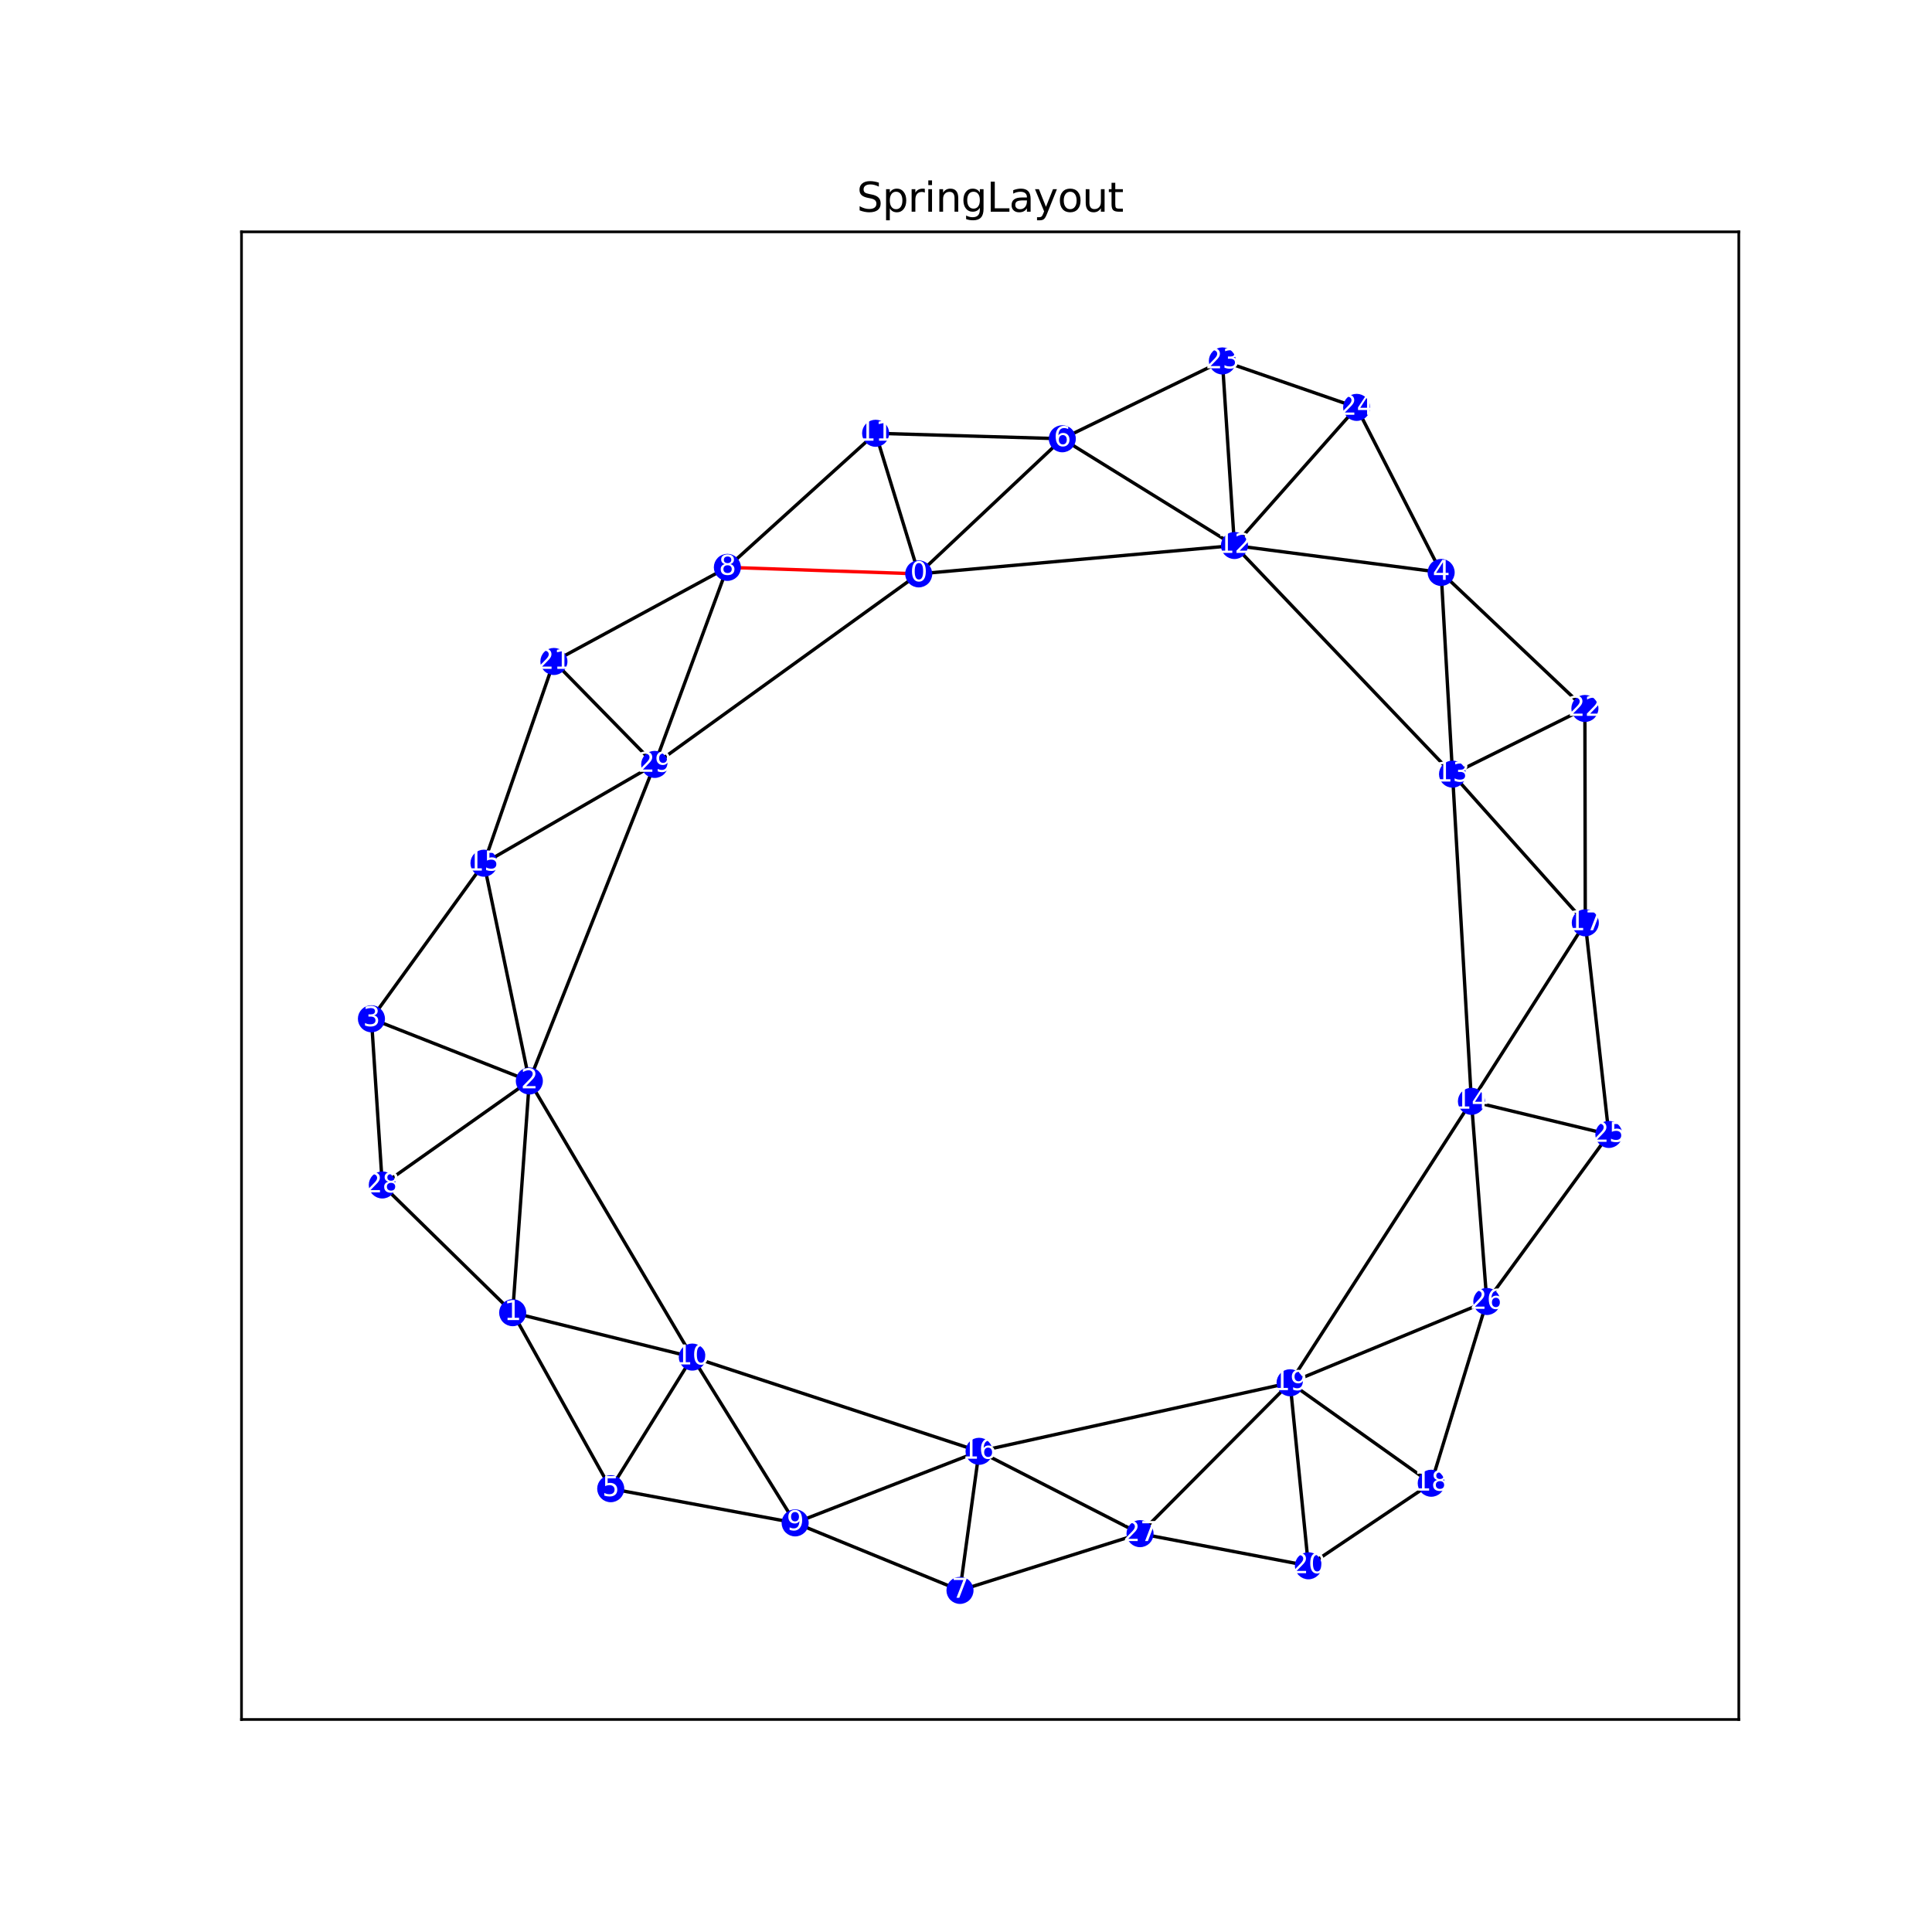 <?xml version="1.0" encoding="utf-8" standalone="no"?>
<!DOCTYPE svg PUBLIC "-//W3C//DTD SVG 1.1//EN"
  "http://www.w3.org/Graphics/SVG/1.1/DTD/svg11.dtd">
<svg xmlns:xlink="http://www.w3.org/1999/xlink" width="576pt" height="576pt" viewBox="0 0 576 576" xmlns="http://www.w3.org/2000/svg" version="1.1">
 <defs>
  <style type="text/css">*{stroke-linejoin: round; stroke-linecap: butt}</style>
 </defs>
 <g id="figure_1">
  <g id="patch_1">
   <path d="M 0 576 
L 576 576 
L 576 0 
L 0 0 
z
" style="fill: #ffffff"/>
  </g>
  <g id="axes_1">
   <g id="patch_2">
    <path d="M 72 512.64 
L 518.4 512.64 
L 518.4 69.12 
L 72 69.12 
z
" style="fill: #ffffff"/>
   </g>
   <g id="LineCollection_1">
    <path d="M 273.902 171.094 
L 216.857 169.152 
" clip-path="url(#pe4c552f445)" style="fill: none; stroke: #ff0000"/>
    <path d="M 273.902 171.094 
L 195.187 227.896 
" clip-path="url(#pe4c552f445)" style="fill: none; stroke: #000000"/>
    <path d="M 273.902 171.094 
L 368.033 162.633 
" clip-path="url(#pe4c552f445)" style="fill: none; stroke: #000000"/>
    <path d="M 273.902 171.094 
L 316.706 130.812 
" clip-path="url(#pe4c552f445)" style="fill: none; stroke: #000000"/>
    <path d="M 273.902 171.094 
L 261.055 129.176 
" clip-path="url(#pe4c552f445)" style="fill: none; stroke: #000000"/>
    <path d="M 152.845 391.356 
L 182.08 443.836 
" clip-path="url(#pe4c552f445)" style="fill: none; stroke: #000000"/>
    <path d="M 152.845 391.356 
L 206.406 404.594 
" clip-path="url(#pe4c552f445)" style="fill: none; stroke: #000000"/>
    <path d="M 152.845 391.356 
L 113.98 353.281 
" clip-path="url(#pe4c552f445)" style="fill: none; stroke: #000000"/>
    <path d="M 152.845 391.356 
L 157.81 322.279 
" clip-path="url(#pe4c552f445)" style="fill: none; stroke: #000000"/>
    <path d="M 157.81 322.279 
L 113.98 353.281 
" clip-path="url(#pe4c552f445)" style="fill: none; stroke: #000000"/>
    <path d="M 157.81 322.279 
L 206.406 404.594 
" clip-path="url(#pe4c552f445)" style="fill: none; stroke: #000000"/>
    <path d="M 157.81 322.279 
L 144.29 257.347 
" clip-path="url(#pe4c552f445)" style="fill: none; stroke: #000000"/>
    <path d="M 157.81 322.279 
L 110.737 303.733 
" clip-path="url(#pe4c552f445)" style="fill: none; stroke: #000000"/>
    <path d="M 157.81 322.279 
L 195.187 227.896 
" clip-path="url(#pe4c552f445)" style="fill: none; stroke: #000000"/>
    <path d="M 110.737 303.733 
L 144.29 257.347 
" clip-path="url(#pe4c552f445)" style="fill: none; stroke: #000000"/>
    <path d="M 110.737 303.733 
L 113.98 353.281 
" clip-path="url(#pe4c552f445)" style="fill: none; stroke: #000000"/>
    <path d="M 429.656 170.664 
L 368.033 162.633 
" clip-path="url(#pe4c552f445)" style="fill: none; stroke: #000000"/>
    <path d="M 429.656 170.664 
L 404.473 121.452 
" clip-path="url(#pe4c552f445)" style="fill: none; stroke: #000000"/>
    <path d="M 429.656 170.664 
L 433.053 230.8 
" clip-path="url(#pe4c552f445)" style="fill: none; stroke: #000000"/>
    <path d="M 429.656 170.664 
L 472.513 211.221 
" clip-path="url(#pe4c552f445)" style="fill: none; stroke: #000000"/>
    <path d="M 182.08 443.836 
L 237.059 454.026 
" clip-path="url(#pe4c552f445)" style="fill: none; stroke: #000000"/>
    <path d="M 182.08 443.836 
L 206.406 404.594 
" clip-path="url(#pe4c552f445)" style="fill: none; stroke: #000000"/>
    <path d="M 316.706 130.812 
L 261.055 129.176 
" clip-path="url(#pe4c552f445)" style="fill: none; stroke: #000000"/>
    <path d="M 316.706 130.812 
L 368.033 162.633 
" clip-path="url(#pe4c552f445)" style="fill: none; stroke: #000000"/>
    <path d="M 316.706 130.812 
L 364.438 107.607 
" clip-path="url(#pe4c552f445)" style="fill: none; stroke: #000000"/>
    <path d="M 286.206 474.153 
L 237.059 454.026 
" clip-path="url(#pe4c552f445)" style="fill: none; stroke: #000000"/>
    <path d="M 286.206 474.153 
L 339.887 457.237 
" clip-path="url(#pe4c552f445)" style="fill: none; stroke: #000000"/>
    <path d="M 286.206 474.153 
L 291.894 432.689 
" clip-path="url(#pe4c552f445)" style="fill: none; stroke: #000000"/>
    <path d="M 216.857 169.152 
L 165.14 197.206 
" clip-path="url(#pe4c552f445)" style="fill: none; stroke: #000000"/>
    <path d="M 216.857 169.152 
L 195.187 227.896 
" clip-path="url(#pe4c552f445)" style="fill: none; stroke: #000000"/>
    <path d="M 216.857 169.152 
L 261.055 129.176 
" clip-path="url(#pe4c552f445)" style="fill: none; stroke: #000000"/>
    <path d="M 237.059 454.026 
L 206.406 404.594 
" clip-path="url(#pe4c552f445)" style="fill: none; stroke: #000000"/>
    <path d="M 237.059 454.026 
L 291.894 432.689 
" clip-path="url(#pe4c552f445)" style="fill: none; stroke: #000000"/>
    <path d="M 206.406 404.594 
L 291.894 432.689 
" clip-path="url(#pe4c552f445)" style="fill: none; stroke: #000000"/>
    <path d="M 368.033 162.633 
L 433.053 230.8 
" clip-path="url(#pe4c552f445)" style="fill: none; stroke: #000000"/>
    <path d="M 368.033 162.633 
L 404.473 121.452 
" clip-path="url(#pe4c552f445)" style="fill: none; stroke: #000000"/>
    <path d="M 368.033 162.633 
L 364.438 107.607 
" clip-path="url(#pe4c552f445)" style="fill: none; stroke: #000000"/>
    <path d="M 433.053 230.8 
L 438.69 328.344 
" clip-path="url(#pe4c552f445)" style="fill: none; stroke: #000000"/>
    <path d="M 433.053 230.8 
L 472.633 275.126 
" clip-path="url(#pe4c552f445)" style="fill: none; stroke: #000000"/>
    <path d="M 433.053 230.8 
L 472.513 211.221 
" clip-path="url(#pe4c552f445)" style="fill: none; stroke: #000000"/>
    <path d="M 438.69 328.344 
L 384.625 412.252 
" clip-path="url(#pe4c552f445)" style="fill: none; stroke: #000000"/>
    <path d="M 438.69 328.344 
L 443.275 388.015 
" clip-path="url(#pe4c552f445)" style="fill: none; stroke: #000000"/>
    <path d="M 438.69 328.344 
L 479.663 338.214 
" clip-path="url(#pe4c552f445)" style="fill: none; stroke: #000000"/>
    <path d="M 438.69 328.344 
L 472.633 275.126 
" clip-path="url(#pe4c552f445)" style="fill: none; stroke: #000000"/>
    <path d="M 144.29 257.347 
L 195.187 227.896 
" clip-path="url(#pe4c552f445)" style="fill: none; stroke: #000000"/>
    <path d="M 144.29 257.347 
L 165.14 197.206 
" clip-path="url(#pe4c552f445)" style="fill: none; stroke: #000000"/>
    <path d="M 291.894 432.689 
L 384.625 412.252 
" clip-path="url(#pe4c552f445)" style="fill: none; stroke: #000000"/>
    <path d="M 291.894 432.689 
L 339.887 457.237 
" clip-path="url(#pe4c552f445)" style="fill: none; stroke: #000000"/>
    <path d="M 472.633 275.126 
L 479.663 338.214 
" clip-path="url(#pe4c552f445)" style="fill: none; stroke: #000000"/>
    <path d="M 472.633 275.126 
L 472.513 211.221 
" clip-path="url(#pe4c552f445)" style="fill: none; stroke: #000000"/>
    <path d="M 426.705 442.206 
L 443.275 388.015 
" clip-path="url(#pe4c552f445)" style="fill: none; stroke: #000000"/>
    <path d="M 426.705 442.206 
L 390.086 466.818 
" clip-path="url(#pe4c552f445)" style="fill: none; stroke: #000000"/>
    <path d="M 426.705 442.206 
L 384.625 412.252 
" clip-path="url(#pe4c552f445)" style="fill: none; stroke: #000000"/>
    <path d="M 384.625 412.252 
L 339.887 457.237 
" clip-path="url(#pe4c552f445)" style="fill: none; stroke: #000000"/>
    <path d="M 384.625 412.252 
L 390.086 466.818 
" clip-path="url(#pe4c552f445)" style="fill: none; stroke: #000000"/>
    <path d="M 384.625 412.252 
L 443.275 388.015 
" clip-path="url(#pe4c552f445)" style="fill: none; stroke: #000000"/>
    <path d="M 390.086 466.818 
L 339.887 457.237 
" clip-path="url(#pe4c552f445)" style="fill: none; stroke: #000000"/>
    <path d="M 165.14 197.206 
L 195.187 227.896 
" clip-path="url(#pe4c552f445)" style="fill: none; stroke: #000000"/>
    <path d="M 364.438 107.607 
L 404.473 121.452 
" clip-path="url(#pe4c552f445)" style="fill: none; stroke: #000000"/>
    <path d="M 479.663 338.214 
L 443.275 388.015 
" clip-path="url(#pe4c552f445)" style="fill: none; stroke: #000000"/>
   </g>
   <g id="matplotlib.axis_1">
    <g id="xtick_1"/>
    <g id="xtick_2"/>
    <g id="xtick_3"/>
    <g id="xtick_4"/>
    <g id="xtick_5"/>
   </g>
   <g id="matplotlib.axis_2">
    <g id="ytick_1"/>
    <g id="ytick_2"/>
    <g id="ytick_3"/>
    <g id="ytick_4"/>
    <g id="ytick_5"/>
    <g id="ytick_6"/>
    <g id="ytick_7"/>
   </g>
   <g id="PathCollection_1">
    <defs>
     <path id="m49fd303c48" d="M 0 3.536 
C 0.938 3.536 1.837 3.163 2.5 2.5 
C 3.163 1.837 3.536 0.938 3.536 0 
C 3.536 -0.938 3.163 -1.837 2.5 -2.5 
C 1.837 -3.163 0.938 -3.536 0 -3.536 
C -0.938 -3.536 -1.837 -3.163 -2.5 -2.5 
C -3.163 -1.837 -3.536 -0.938 -3.536 0 
C -3.536 0.938 -3.163 1.837 -2.5 2.5 
C -1.837 3.163 -0.938 3.536 0 3.536 
z
" style="stroke: #0000ff"/>
    </defs>
    <g clip-path="url(#pe4c552f445)">
     <use xlink:href="#m49fd303c48" x="273.902" y="171.094" style="fill: #0000ff; stroke: #0000ff"/>
     <use xlink:href="#m49fd303c48" x="152.845" y="391.356" style="fill: #0000ff; stroke: #0000ff"/>
     <use xlink:href="#m49fd303c48" x="157.81" y="322.279" style="fill: #0000ff; stroke: #0000ff"/>
     <use xlink:href="#m49fd303c48" x="110.737" y="303.733" style="fill: #0000ff; stroke: #0000ff"/>
     <use xlink:href="#m49fd303c48" x="429.656" y="170.664" style="fill: #0000ff; stroke: #0000ff"/>
     <use xlink:href="#m49fd303c48" x="182.08" y="443.836" style="fill: #0000ff; stroke: #0000ff"/>
     <use xlink:href="#m49fd303c48" x="316.706" y="130.812" style="fill: #0000ff; stroke: #0000ff"/>
     <use xlink:href="#m49fd303c48" x="286.206" y="474.153" style="fill: #0000ff; stroke: #0000ff"/>
     <use xlink:href="#m49fd303c48" x="216.857" y="169.152" style="fill: #0000ff; stroke: #0000ff"/>
     <use xlink:href="#m49fd303c48" x="237.059" y="454.026" style="fill: #0000ff; stroke: #0000ff"/>
     <use xlink:href="#m49fd303c48" x="206.406" y="404.594" style="fill: #0000ff; stroke: #0000ff"/>
     <use xlink:href="#m49fd303c48" x="261.055" y="129.176" style="fill: #0000ff; stroke: #0000ff"/>
     <use xlink:href="#m49fd303c48" x="368.033" y="162.633" style="fill: #0000ff; stroke: #0000ff"/>
     <use xlink:href="#m49fd303c48" x="433.053" y="230.8" style="fill: #0000ff; stroke: #0000ff"/>
     <use xlink:href="#m49fd303c48" x="438.69" y="328.344" style="fill: #0000ff; stroke: #0000ff"/>
     <use xlink:href="#m49fd303c48" x="144.29" y="257.347" style="fill: #0000ff; stroke: #0000ff"/>
     <use xlink:href="#m49fd303c48" x="291.894" y="432.689" style="fill: #0000ff; stroke: #0000ff"/>
     <use xlink:href="#m49fd303c48" x="472.633" y="275.126" style="fill: #0000ff; stroke: #0000ff"/>
     <use xlink:href="#m49fd303c48" x="426.705" y="442.206" style="fill: #0000ff; stroke: #0000ff"/>
     <use xlink:href="#m49fd303c48" x="384.625" y="412.252" style="fill: #0000ff; stroke: #0000ff"/>
     <use xlink:href="#m49fd303c48" x="390.086" y="466.818" style="fill: #0000ff; stroke: #0000ff"/>
     <use xlink:href="#m49fd303c48" x="165.14" y="197.206" style="fill: #0000ff; stroke: #0000ff"/>
     <use xlink:href="#m49fd303c48" x="472.513" y="211.221" style="fill: #0000ff; stroke: #0000ff"/>
     <use xlink:href="#m49fd303c48" x="364.438" y="107.607" style="fill: #0000ff; stroke: #0000ff"/>
     <use xlink:href="#m49fd303c48" x="404.473" y="121.452" style="fill: #0000ff; stroke: #0000ff"/>
     <use xlink:href="#m49fd303c48" x="479.663" y="338.214" style="fill: #0000ff; stroke: #0000ff"/>
     <use xlink:href="#m49fd303c48" x="443.275" y="388.015" style="fill: #0000ff; stroke: #0000ff"/>
     <use xlink:href="#m49fd303c48" x="339.887" y="457.237" style="fill: #0000ff; stroke: #0000ff"/>
     <use xlink:href="#m49fd303c48" x="113.98" y="353.281" style="fill: #0000ff; stroke: #0000ff"/>
     <use xlink:href="#m49fd303c48" x="195.187" y="227.896" style="fill: #0000ff; stroke: #0000ff"/>
    </g>
   </g>
   <g id="patch_3">
    <path d="M 72 512.64 
L 72 69.12 
" style="fill: none; stroke: #000000; stroke-width: 0.8; stroke-linejoin: miter; stroke-linecap: square"/>
   </g>
   <g id="patch_4">
    <path d="M 518.4 512.64 
L 518.4 69.12 
" style="fill: none; stroke: #000000; stroke-width: 0.8; stroke-linejoin: miter; stroke-linecap: square"/>
   </g>
   <g id="patch_5">
    <path d="M 72 512.64 
L 518.4 512.64 
" style="fill: none; stroke: #000000; stroke-width: 0.8; stroke-linejoin: miter; stroke-linecap: square"/>
   </g>
   <g id="patch_6">
    <path d="M 72 69.12 
L 518.4 69.12 
" style="fill: none; stroke: #000000; stroke-width: 0.8; stroke-linejoin: miter; stroke-linecap: square"/>
   </g>
   <g id="text_1">
    <g clip-path="url(#pe4c552f445)">
     <!-- 0 -->
     <g style="fill: #ffffff" transform="translate(271.357 173.301) scale(0.08 -0.08)">
      <defs>
       <path id="DejaVuSans-30" d="M 2034 4250 
Q 1547 4250 1301 3770 
Q 1056 3291 1056 2328 
Q 1056 1369 1301 889 
Q 1547 409 2034 409 
Q 2525 409 2770 889 
Q 3016 1369 3016 2328 
Q 3016 3291 2770 3770 
Q 2525 4250 2034 4250 
z
M 2034 4750 
Q 2819 4750 3233 4129 
Q 3647 3509 3647 2328 
Q 3647 1150 3233 529 
Q 2819 -91 2034 -91 
Q 1250 -91 836 529 
Q 422 1150 422 2328 
Q 422 3509 836 4129 
Q 1250 4750 2034 4750 
z
" transform="scale(0.016)"/>
      </defs>
      <use xlink:href="#DejaVuSans-30"/>
     </g>
    </g>
   </g>
   <g id="text_2">
    <g clip-path="url(#pe4c552f445)">
     <!-- 1 -->
     <g style="fill: #ffffff" transform="translate(150.3 393.564) scale(0.08 -0.08)">
      <defs>
       <path id="DejaVuSans-31" d="M 794 531 
L 1825 531 
L 1825 4091 
L 703 3866 
L 703 4441 
L 1819 4666 
L 2450 4666 
L 2450 531 
L 3481 531 
L 3481 0 
L 794 0 
L 794 531 
z
" transform="scale(0.016)"/>
      </defs>
      <use xlink:href="#DejaVuSans-31"/>
     </g>
    </g>
   </g>
   <g id="text_3">
    <g clip-path="url(#pe4c552f445)">
     <!-- 2 -->
     <g style="fill: #ffffff" transform="translate(155.265 324.486) scale(0.08 -0.08)">
      <defs>
       <path id="DejaVuSans-32" d="M 1228 531 
L 3431 531 
L 3431 0 
L 469 0 
L 469 531 
Q 828 903 1448 1529 
Q 2069 2156 2228 2338 
Q 2531 2678 2651 2914 
Q 2772 3150 2772 3378 
Q 2772 3750 2511 3984 
Q 2250 4219 1831 4219 
Q 1534 4219 1204 4116 
Q 875 4013 500 3803 
L 500 4441 
Q 881 4594 1212 4672 
Q 1544 4750 1819 4750 
Q 2544 4750 2975 4387 
Q 3406 4025 3406 3419 
Q 3406 3131 3298 2873 
Q 3191 2616 2906 2266 
Q 2828 2175 2409 1742 
Q 1991 1309 1228 531 
z
" transform="scale(0.016)"/>
      </defs>
      <use xlink:href="#DejaVuSans-32"/>
     </g>
    </g>
   </g>
   <g id="text_4">
    <g clip-path="url(#pe4c552f445)">
     <!-- 3 -->
     <g style="fill: #ffffff" transform="translate(108.192 305.94) scale(0.08 -0.08)">
      <defs>
       <path id="DejaVuSans-33" d="M 2597 2516 
Q 3050 2419 3304 2112 
Q 3559 1806 3559 1356 
Q 3559 666 3084 287 
Q 2609 -91 1734 -91 
Q 1441 -91 1130 -33 
Q 819 25 488 141 
L 488 750 
Q 750 597 1062 519 
Q 1375 441 1716 441 
Q 2309 441 2620 675 
Q 2931 909 2931 1356 
Q 2931 1769 2642 2001 
Q 2353 2234 1838 2234 
L 1294 2234 
L 1294 2753 
L 1863 2753 
Q 2328 2753 2575 2939 
Q 2822 3125 2822 3475 
Q 2822 3834 2567 4026 
Q 2313 4219 1838 4219 
Q 1578 4219 1281 4162 
Q 984 4106 628 3988 
L 628 4550 
Q 988 4650 1302 4700 
Q 1616 4750 1894 4750 
Q 2613 4750 3031 4423 
Q 3450 4097 3450 3541 
Q 3450 3153 3228 2886 
Q 3006 2619 2597 2516 
z
" transform="scale(0.016)"/>
      </defs>
      <use xlink:href="#DejaVuSans-33"/>
     </g>
    </g>
   </g>
   <g id="text_5">
    <g clip-path="url(#pe4c552f445)">
     <!-- 4 -->
     <g style="fill: #ffffff" transform="translate(427.111 172.872) scale(0.08 -0.08)">
      <defs>
       <path id="DejaVuSans-34" d="M 2419 4116 
L 825 1625 
L 2419 1625 
L 2419 4116 
z
M 2253 4666 
L 3047 4666 
L 3047 1625 
L 3713 1625 
L 3713 1100 
L 3047 1100 
L 3047 0 
L 2419 0 
L 2419 1100 
L 313 1100 
L 313 1709 
L 2253 4666 
z
" transform="scale(0.016)"/>
      </defs>
      <use xlink:href="#DejaVuSans-34"/>
     </g>
    </g>
   </g>
   <g id="text_6">
    <g clip-path="url(#pe4c552f445)">
     <!-- 5 -->
     <g style="fill: #ffffff" transform="translate(179.535 446.044) scale(0.08 -0.08)">
      <defs>
       <path id="DejaVuSans-35" d="M 691 4666 
L 3169 4666 
L 3169 4134 
L 1269 4134 
L 1269 2991 
Q 1406 3038 1543 3061 
Q 1681 3084 1819 3084 
Q 2600 3084 3056 2656 
Q 3513 2228 3513 1497 
Q 3513 744 3044 326 
Q 2575 -91 1722 -91 
Q 1428 -91 1123 -41 
Q 819 9 494 109 
L 494 744 
Q 775 591 1075 516 
Q 1375 441 1709 441 
Q 2250 441 2565 725 
Q 2881 1009 2881 1497 
Q 2881 1984 2565 2268 
Q 2250 2553 1709 2553 
Q 1456 2553 1204 2497 
Q 953 2441 691 2322 
L 691 4666 
z
" transform="scale(0.016)"/>
      </defs>
      <use xlink:href="#DejaVuSans-35"/>
     </g>
    </g>
   </g>
   <g id="text_7">
    <g clip-path="url(#pe4c552f445)">
     <!-- 6 -->
     <g style="fill: #ffffff" transform="translate(314.161 133.019) scale(0.08 -0.08)">
      <defs>
       <path id="DejaVuSans-36" d="M 2113 2584 
Q 1688 2584 1439 2293 
Q 1191 2003 1191 1497 
Q 1191 994 1439 701 
Q 1688 409 2113 409 
Q 2538 409 2786 701 
Q 3034 994 3034 1497 
Q 3034 2003 2786 2293 
Q 2538 2584 2113 2584 
z
M 3366 4563 
L 3366 3988 
Q 3128 4100 2886 4159 
Q 2644 4219 2406 4219 
Q 1781 4219 1451 3797 
Q 1122 3375 1075 2522 
Q 1259 2794 1537 2939 
Q 1816 3084 2150 3084 
Q 2853 3084 3261 2657 
Q 3669 2231 3669 1497 
Q 3669 778 3244 343 
Q 2819 -91 2113 -91 
Q 1303 -91 875 529 
Q 447 1150 447 2328 
Q 447 3434 972 4092 
Q 1497 4750 2381 4750 
Q 2619 4750 2861 4703 
Q 3103 4656 3366 4563 
z
" transform="scale(0.016)"/>
      </defs>
      <use xlink:href="#DejaVuSans-36"/>
     </g>
    </g>
   </g>
   <g id="text_8">
    <g clip-path="url(#pe4c552f445)">
     <!-- 7 -->
     <g style="fill: #ffffff" transform="translate(283.661 476.36) scale(0.08 -0.08)">
      <defs>
       <path id="DejaVuSans-37" d="M 525 4666 
L 3525 4666 
L 3525 4397 
L 1831 0 
L 1172 0 
L 2766 4134 
L 525 4134 
L 525 4666 
z
" transform="scale(0.016)"/>
      </defs>
      <use xlink:href="#DejaVuSans-37"/>
     </g>
    </g>
   </g>
   <g id="text_9">
    <g clip-path="url(#pe4c552f445)">
     <!-- 8 -->
     <g style="fill: #ffffff" transform="translate(214.312 171.359) scale(0.08 -0.08)">
      <defs>
       <path id="DejaVuSans-38" d="M 2034 2216 
Q 1584 2216 1326 1975 
Q 1069 1734 1069 1313 
Q 1069 891 1326 650 
Q 1584 409 2034 409 
Q 2484 409 2743 651 
Q 3003 894 3003 1313 
Q 3003 1734 2745 1975 
Q 2488 2216 2034 2216 
z
M 1403 2484 
Q 997 2584 770 2862 
Q 544 3141 544 3541 
Q 544 4100 942 4425 
Q 1341 4750 2034 4750 
Q 2731 4750 3128 4425 
Q 3525 4100 3525 3541 
Q 3525 3141 3298 2862 
Q 3072 2584 2669 2484 
Q 3125 2378 3379 2068 
Q 3634 1759 3634 1313 
Q 3634 634 3220 271 
Q 2806 -91 2034 -91 
Q 1263 -91 848 271 
Q 434 634 434 1313 
Q 434 1759 690 2068 
Q 947 2378 1403 2484 
z
M 1172 3481 
Q 1172 3119 1398 2916 
Q 1625 2713 2034 2713 
Q 2441 2713 2670 2916 
Q 2900 3119 2900 3481 
Q 2900 3844 2670 4047 
Q 2441 4250 2034 4250 
Q 1625 4250 1398 4047 
Q 1172 3844 1172 3481 
z
" transform="scale(0.016)"/>
      </defs>
      <use xlink:href="#DejaVuSans-38"/>
     </g>
    </g>
   </g>
   <g id="text_10">
    <g clip-path="url(#pe4c552f445)">
     <!-- 9 -->
     <g style="fill: #ffffff" transform="translate(234.514 456.234) scale(0.08 -0.08)">
      <defs>
       <path id="DejaVuSans-39" d="M 703 97 
L 703 672 
Q 941 559 1184 500 
Q 1428 441 1663 441 
Q 2288 441 2617 861 
Q 2947 1281 2994 2138 
Q 2813 1869 2534 1725 
Q 2256 1581 1919 1581 
Q 1219 1581 811 2004 
Q 403 2428 403 3163 
Q 403 3881 828 4315 
Q 1253 4750 1959 4750 
Q 2769 4750 3195 4129 
Q 3622 3509 3622 2328 
Q 3622 1225 3098 567 
Q 2575 -91 1691 -91 
Q 1453 -91 1209 -44 
Q 966 3 703 97 
z
M 1959 2075 
Q 2384 2075 2632 2365 
Q 2881 2656 2881 3163 
Q 2881 3666 2632 3958 
Q 2384 4250 1959 4250 
Q 1534 4250 1286 3958 
Q 1038 3666 1038 3163 
Q 1038 2656 1286 2365 
Q 1534 2075 1959 2075 
z
" transform="scale(0.016)"/>
      </defs>
      <use xlink:href="#DejaVuSans-39"/>
     </g>
    </g>
   </g>
   <g id="text_11">
    <g clip-path="url(#pe4c552f445)">
     <!-- 10 -->
     <g style="fill: #ffffff" transform="translate(201.316 406.801) scale(0.08 -0.08)">
      <use xlink:href="#DejaVuSans-31"/>
      <use xlink:href="#DejaVuSans-30" x="63.623"/>
     </g>
    </g>
   </g>
   <g id="text_12">
    <g clip-path="url(#pe4c552f445)">
     <!-- 11 -->
     <g style="fill: #ffffff" transform="translate(255.965 131.383) scale(0.08 -0.08)">
      <use xlink:href="#DejaVuSans-31"/>
      <use xlink:href="#DejaVuSans-31" x="63.623"/>
     </g>
    </g>
   </g>
   <g id="text_13">
    <g clip-path="url(#pe4c552f445)">
     <!-- 12 -->
     <g style="fill: #ffffff" transform="translate(362.943 164.84) scale(0.08 -0.08)">
      <use xlink:href="#DejaVuSans-31"/>
      <use xlink:href="#DejaVuSans-32" x="63.623"/>
     </g>
    </g>
   </g>
   <g id="text_14">
    <g clip-path="url(#pe4c552f445)">
     <!-- 13 -->
     <g style="fill: #ffffff" transform="translate(427.963 233.007) scale(0.08 -0.08)">
      <use xlink:href="#DejaVuSans-31"/>
      <use xlink:href="#DejaVuSans-33" x="63.623"/>
     </g>
    </g>
   </g>
   <g id="text_15">
    <g clip-path="url(#pe4c552f445)">
     <!-- 14 -->
     <g style="fill: #ffffff" transform="translate(433.6 330.552) scale(0.08 -0.08)">
      <use xlink:href="#DejaVuSans-31"/>
      <use xlink:href="#DejaVuSans-34" x="63.623"/>
     </g>
    </g>
   </g>
   <g id="text_16">
    <g clip-path="url(#pe4c552f445)">
     <!-- 15 -->
     <g style="fill: #ffffff" transform="translate(139.2 259.554) scale(0.08 -0.08)">
      <use xlink:href="#DejaVuSans-31"/>
      <use xlink:href="#DejaVuSans-35" x="63.623"/>
     </g>
    </g>
   </g>
   <g id="text_17">
    <g clip-path="url(#pe4c552f445)">
     <!-- 16 -->
     <g style="fill: #ffffff" transform="translate(286.804 434.896) scale(0.08 -0.08)">
      <use xlink:href="#DejaVuSans-31"/>
      <use xlink:href="#DejaVuSans-36" x="63.623"/>
     </g>
    </g>
   </g>
   <g id="text_18">
    <g clip-path="url(#pe4c552f445)">
     <!-- 17 -->
     <g style="fill: #ffffff" transform="translate(467.543 277.333) scale(0.08 -0.08)">
      <use xlink:href="#DejaVuSans-31"/>
      <use xlink:href="#DejaVuSans-37" x="63.623"/>
     </g>
    </g>
   </g>
   <g id="text_19">
    <g clip-path="url(#pe4c552f445)">
     <!-- 18 -->
     <g style="fill: #ffffff" transform="translate(421.615 444.413) scale(0.08 -0.08)">
      <use xlink:href="#DejaVuSans-31"/>
      <use xlink:href="#DejaVuSans-38" x="63.623"/>
     </g>
    </g>
   </g>
   <g id="text_20">
    <g clip-path="url(#pe4c552f445)">
     <!-- 19 -->
     <g style="fill: #ffffff" transform="translate(379.535 414.459) scale(0.08 -0.08)">
      <use xlink:href="#DejaVuSans-31"/>
      <use xlink:href="#DejaVuSans-39" x="63.623"/>
     </g>
    </g>
   </g>
   <g id="text_21">
    <g clip-path="url(#pe4c552f445)">
     <!-- 20 -->
     <g style="fill: #ffffff" transform="translate(384.996 469.026) scale(0.08 -0.08)">
      <use xlink:href="#DejaVuSans-32"/>
      <use xlink:href="#DejaVuSans-30" x="63.623"/>
     </g>
    </g>
   </g>
   <g id="text_22">
    <g clip-path="url(#pe4c552f445)">
     <!-- 21 -->
     <g style="fill: #ffffff" transform="translate(160.05 199.414) scale(0.08 -0.08)">
      <use xlink:href="#DejaVuSans-32"/>
      <use xlink:href="#DejaVuSans-31" x="63.623"/>
     </g>
    </g>
   </g>
   <g id="text_23">
    <g clip-path="url(#pe4c552f445)">
     <!-- 22 -->
     <g style="fill: #ffffff" transform="translate(467.423 213.429) scale(0.08 -0.08)">
      <use xlink:href="#DejaVuSans-32"/>
      <use xlink:href="#DejaVuSans-32" x="63.623"/>
     </g>
    </g>
   </g>
   <g id="text_24">
    <g clip-path="url(#pe4c552f445)">
     <!-- 23 -->
     <g style="fill: #ffffff" transform="translate(359.348 109.815) scale(0.08 -0.08)">
      <use xlink:href="#DejaVuSans-32"/>
      <use xlink:href="#DejaVuSans-33" x="63.623"/>
     </g>
    </g>
   </g>
   <g id="text_25">
    <g clip-path="url(#pe4c552f445)">
     <!-- 24 -->
     <g style="fill: #ffffff" transform="translate(399.383 123.66) scale(0.08 -0.08)">
      <use xlink:href="#DejaVuSans-32"/>
      <use xlink:href="#DejaVuSans-34" x="63.623"/>
     </g>
    </g>
   </g>
   <g id="text_26">
    <g clip-path="url(#pe4c552f445)">
     <!-- 25 -->
     <g style="fill: #ffffff" transform="translate(474.573 340.421) scale(0.08 -0.08)">
      <use xlink:href="#DejaVuSans-32"/>
      <use xlink:href="#DejaVuSans-35" x="63.623"/>
     </g>
    </g>
   </g>
   <g id="text_27">
    <g clip-path="url(#pe4c552f445)">
     <!-- 26 -->
     <g style="fill: #ffffff" transform="translate(438.185 390.222) scale(0.08 -0.08)">
      <use xlink:href="#DejaVuSans-32"/>
      <use xlink:href="#DejaVuSans-36" x="63.623"/>
     </g>
    </g>
   </g>
   <g id="text_28">
    <g clip-path="url(#pe4c552f445)">
     <!-- 27 -->
     <g style="fill: #ffffff" transform="translate(334.797 459.445) scale(0.08 -0.08)">
      <use xlink:href="#DejaVuSans-32"/>
      <use xlink:href="#DejaVuSans-37" x="63.623"/>
     </g>
    </g>
   </g>
   <g id="text_29">
    <g clip-path="url(#pe4c552f445)">
     <!-- 28 -->
     <g style="fill: #ffffff" transform="translate(108.89 355.488) scale(0.08 -0.08)">
      <use xlink:href="#DejaVuSans-32"/>
      <use xlink:href="#DejaVuSans-38" x="63.623"/>
     </g>
    </g>
   </g>
   <g id="text_30">
    <g clip-path="url(#pe4c552f445)">
     <!-- 29 -->
     <g style="fill: #ffffff" transform="translate(190.097 230.104) scale(0.08 -0.08)">
      <use xlink:href="#DejaVuSans-32"/>
      <use xlink:href="#DejaVuSans-39" x="63.623"/>
     </g>
    </g>
   </g>
   <g id="text_31">
    <!-- SpringLayout -->
    <g transform="translate(255.44 63.12) scale(0.12 -0.12)">
     <defs>
      <path id="DejaVuSans-53" d="M 3425 4513 
L 3425 3897 
Q 3066 4069 2747 4153 
Q 2428 4238 2131 4238 
Q 1616 4238 1336 4038 
Q 1056 3838 1056 3469 
Q 1056 3159 1242 3001 
Q 1428 2844 1947 2747 
L 2328 2669 
Q 3034 2534 3370 2195 
Q 3706 1856 3706 1288 
Q 3706 609 3251 259 
Q 2797 -91 1919 -91 
Q 1588 -91 1214 -16 
Q 841 59 441 206 
L 441 856 
Q 825 641 1194 531 
Q 1563 422 1919 422 
Q 2459 422 2753 634 
Q 3047 847 3047 1241 
Q 3047 1584 2836 1778 
Q 2625 1972 2144 2069 
L 1759 2144 
Q 1053 2284 737 2584 
Q 422 2884 422 3419 
Q 422 4038 858 4394 
Q 1294 4750 2059 4750 
Q 2388 4750 2728 4690 
Q 3069 4631 3425 4513 
z
" transform="scale(0.016)"/>
      <path id="DejaVuSans-70" d="M 1159 525 
L 1159 -1331 
L 581 -1331 
L 581 3500 
L 1159 3500 
L 1159 2969 
Q 1341 3281 1617 3432 
Q 1894 3584 2278 3584 
Q 2916 3584 3314 3078 
Q 3713 2572 3713 1747 
Q 3713 922 3314 415 
Q 2916 -91 2278 -91 
Q 1894 -91 1617 61 
Q 1341 213 1159 525 
z
M 3116 1747 
Q 3116 2381 2855 2742 
Q 2594 3103 2138 3103 
Q 1681 3103 1420 2742 
Q 1159 2381 1159 1747 
Q 1159 1113 1420 752 
Q 1681 391 2138 391 
Q 2594 391 2855 752 
Q 3116 1113 3116 1747 
z
" transform="scale(0.016)"/>
      <path id="DejaVuSans-72" d="M 2631 2963 
Q 2534 3019 2420 3045 
Q 2306 3072 2169 3072 
Q 1681 3072 1420 2755 
Q 1159 2438 1159 1844 
L 1159 0 
L 581 0 
L 581 3500 
L 1159 3500 
L 1159 2956 
Q 1341 3275 1631 3429 
Q 1922 3584 2338 3584 
Q 2397 3584 2469 3576 
Q 2541 3569 2628 3553 
L 2631 2963 
z
" transform="scale(0.016)"/>
      <path id="DejaVuSans-69" d="M 603 3500 
L 1178 3500 
L 1178 0 
L 603 0 
L 603 3500 
z
M 603 4863 
L 1178 4863 
L 1178 4134 
L 603 4134 
L 603 4863 
z
" transform="scale(0.016)"/>
      <path id="DejaVuSans-6e" d="M 3513 2113 
L 3513 0 
L 2938 0 
L 2938 2094 
Q 2938 2591 2744 2837 
Q 2550 3084 2163 3084 
Q 1697 3084 1428 2787 
Q 1159 2491 1159 1978 
L 1159 0 
L 581 0 
L 581 3500 
L 1159 3500 
L 1159 2956 
Q 1366 3272 1645 3428 
Q 1925 3584 2291 3584 
Q 2894 3584 3203 3211 
Q 3513 2838 3513 2113 
z
" transform="scale(0.016)"/>
      <path id="DejaVuSans-67" d="M 2906 1791 
Q 2906 2416 2648 2759 
Q 2391 3103 1925 3103 
Q 1463 3103 1205 2759 
Q 947 2416 947 1791 
Q 947 1169 1205 825 
Q 1463 481 1925 481 
Q 2391 481 2648 825 
Q 2906 1169 2906 1791 
z
M 3481 434 
Q 3481 -459 3084 -895 
Q 2688 -1331 1869 -1331 
Q 1566 -1331 1297 -1286 
Q 1028 -1241 775 -1147 
L 775 -588 
Q 1028 -725 1275 -790 
Q 1522 -856 1778 -856 
Q 2344 -856 2625 -561 
Q 2906 -266 2906 331 
L 2906 616 
Q 2728 306 2450 153 
Q 2172 0 1784 0 
Q 1141 0 747 490 
Q 353 981 353 1791 
Q 353 2603 747 3093 
Q 1141 3584 1784 3584 
Q 2172 3584 2450 3431 
Q 2728 3278 2906 2969 
L 2906 3500 
L 3481 3500 
L 3481 434 
z
" transform="scale(0.016)"/>
      <path id="DejaVuSans-4c" d="M 628 4666 
L 1259 4666 
L 1259 531 
L 3531 531 
L 3531 0 
L 628 0 
L 628 4666 
z
" transform="scale(0.016)"/>
      <path id="DejaVuSans-61" d="M 2194 1759 
Q 1497 1759 1228 1600 
Q 959 1441 959 1056 
Q 959 750 1161 570 
Q 1363 391 1709 391 
Q 2188 391 2477 730 
Q 2766 1069 2766 1631 
L 2766 1759 
L 2194 1759 
z
M 3341 1997 
L 3341 0 
L 2766 0 
L 2766 531 
Q 2569 213 2275 61 
Q 1981 -91 1556 -91 
Q 1019 -91 701 211 
Q 384 513 384 1019 
Q 384 1609 779 1909 
Q 1175 2209 1959 2209 
L 2766 2209 
L 2766 2266 
Q 2766 2663 2505 2880 
Q 2244 3097 1772 3097 
Q 1472 3097 1187 3025 
Q 903 2953 641 2809 
L 641 3341 
Q 956 3463 1253 3523 
Q 1550 3584 1831 3584 
Q 2591 3584 2966 3190 
Q 3341 2797 3341 1997 
z
" transform="scale(0.016)"/>
      <path id="DejaVuSans-79" d="M 2059 -325 
Q 1816 -950 1584 -1140 
Q 1353 -1331 966 -1331 
L 506 -1331 
L 506 -850 
L 844 -850 
Q 1081 -850 1212 -737 
Q 1344 -625 1503 -206 
L 1606 56 
L 191 3500 
L 800 3500 
L 1894 763 
L 2988 3500 
L 3597 3500 
L 2059 -325 
z
" transform="scale(0.016)"/>
      <path id="DejaVuSans-6f" d="M 1959 3097 
Q 1497 3097 1228 2736 
Q 959 2375 959 1747 
Q 959 1119 1226 758 
Q 1494 397 1959 397 
Q 2419 397 2687 759 
Q 2956 1122 2956 1747 
Q 2956 2369 2687 2733 
Q 2419 3097 1959 3097 
z
M 1959 3584 
Q 2709 3584 3137 3096 
Q 3566 2609 3566 1747 
Q 3566 888 3137 398 
Q 2709 -91 1959 -91 
Q 1206 -91 779 398 
Q 353 888 353 1747 
Q 353 2609 779 3096 
Q 1206 3584 1959 3584 
z
" transform="scale(0.016)"/>
      <path id="DejaVuSans-75" d="M 544 1381 
L 544 3500 
L 1119 3500 
L 1119 1403 
Q 1119 906 1312 657 
Q 1506 409 1894 409 
Q 2359 409 2629 706 
Q 2900 1003 2900 1516 
L 2900 3500 
L 3475 3500 
L 3475 0 
L 2900 0 
L 2900 538 
Q 2691 219 2414 64 
Q 2138 -91 1772 -91 
Q 1169 -91 856 284 
Q 544 659 544 1381 
z
M 1991 3584 
L 1991 3584 
z
" transform="scale(0.016)"/>
      <path id="DejaVuSans-74" d="M 1172 4494 
L 1172 3500 
L 2356 3500 
L 2356 3053 
L 1172 3053 
L 1172 1153 
Q 1172 725 1289 603 
Q 1406 481 1766 481 
L 2356 481 
L 2356 0 
L 1766 0 
Q 1100 0 847 248 
Q 594 497 594 1153 
L 594 3053 
L 172 3053 
L 172 3500 
L 594 3500 
L 594 4494 
L 1172 4494 
z
" transform="scale(0.016)"/>
     </defs>
     <use xlink:href="#DejaVuSans-53"/>
     <use xlink:href="#DejaVuSans-70" x="63.477"/>
     <use xlink:href="#DejaVuSans-72" x="126.953"/>
     <use xlink:href="#DejaVuSans-69" x="168.066"/>
     <use xlink:href="#DejaVuSans-6e" x="195.85"/>
     <use xlink:href="#DejaVuSans-67" x="259.229"/>
     <use xlink:href="#DejaVuSans-4c" x="322.705"/>
     <use xlink:href="#DejaVuSans-61" x="378.418"/>
     <use xlink:href="#DejaVuSans-79" x="439.697"/>
     <use xlink:href="#DejaVuSans-6f" x="498.877"/>
     <use xlink:href="#DejaVuSans-75" x="560.059"/>
     <use xlink:href="#DejaVuSans-74" x="623.438"/>
    </g>
   </g>
  </g>
 </g>
 <defs>
  <clipPath id="pe4c552f445">
   <rect x="72" y="69.12" width="446.4" height="443.52"/>
  </clipPath>
 </defs>
</svg>
